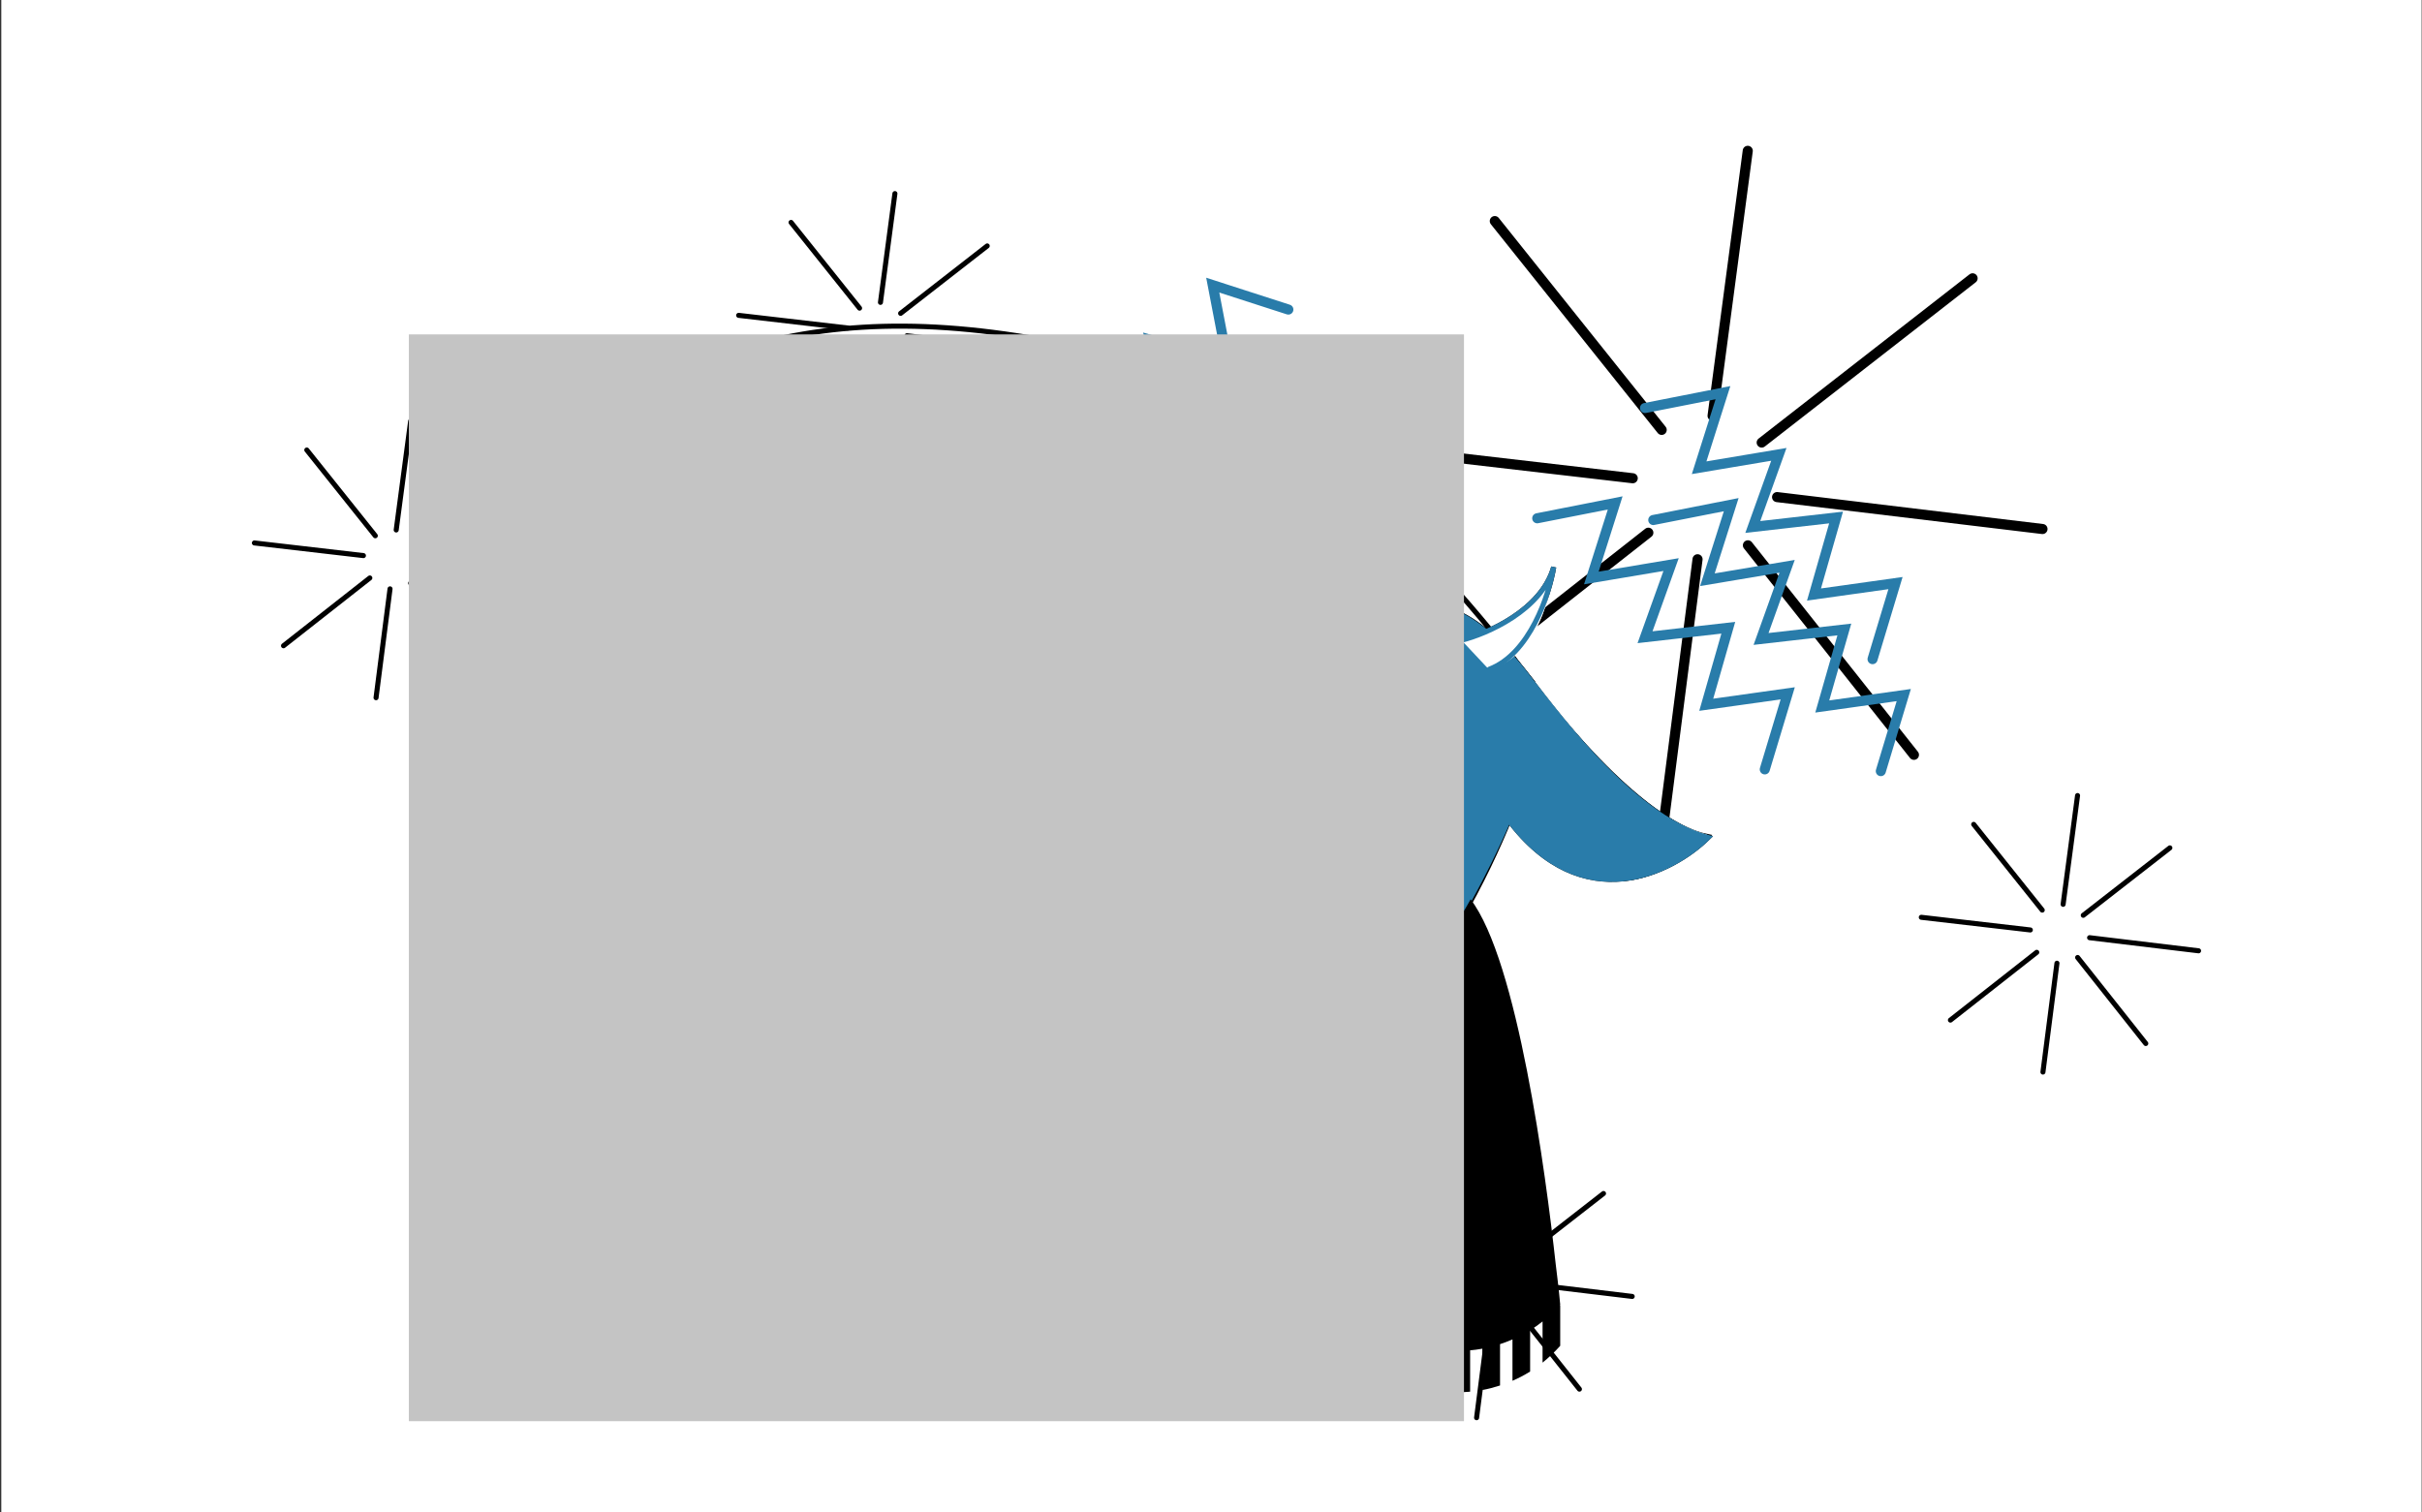 <svg width="1441" height="900" viewBox="0 0 1441 900" fill="none" xmlns="http://www.w3.org/2000/svg">
<rect x="0" y="0" width="1441" height="900" fill="#333333" stroke="none"/>
<g id="Preloader-done">
<rect width="1440" height="900" transform="translate(0.774)" fill="white"/>
<g id="snowflakes">
<g id="snowflake-1complete">
<path id="drawsvg-snowflake" d="M247.071 322.189C374.256 220.019 463.206 174.222 619.151 202.115C775.096 230.007 862.577 344.113 912.023 406.238" stroke="black" stroke-width="3" stroke-linecap="round"/>
<path id="extra-line" d="M299.371 281.948L247.591 321.739" stroke="black" stroke-width="3" stroke-linecap="round"/>
<g id="snowflake1">
<path id="Vector 8" d="M235.725 315.373L244.318 250.637" stroke="black" stroke-width="3" stroke-linecap="round"/>
<path id="Vector 9" d="M247.72 321.906L299.242 281.781" stroke="black" stroke-width="3" stroke-linecap="round"/>
<path id="Vector 10" d="M251.476 335.23L316.312 343.029" stroke="black" stroke-width="3" stroke-linecap="round"/>
<path id="Vector 11" d="M244.355 347.013L284.909 398.198" stroke="black" stroke-width="3" stroke-linecap="round"/>
<path id="Vector 12" d="M232.056 350.417L223.731 415.188" stroke="black" stroke-width="3" stroke-linecap="round"/>
<path id="Vector 13" d="M220.034 343.933L168.679 384.272" stroke="black" stroke-width="3" stroke-linecap="round"/>
<path id="Vector 14" d="M216.223 330.626L151.355 323.096" stroke="black" stroke-width="3" stroke-linecap="round"/>
<path id="Vector 15" d="M223.295 318.813L182.529 267.796" stroke="black" stroke-width="3" stroke-linecap="round"/>
</g>
</g>
<g id="snowflake2">
<path id="Vector 8_2" d="M523.844 179.935L532.437 115.199" stroke="black" stroke-width="3" stroke-linecap="round"/>
<path id="Vector 9_2" d="M535.839 186.469L587.361 146.343" stroke="black" stroke-width="3" stroke-linecap="round"/>
<path id="Vector 10_2" d="M539.595 199.792L604.431 207.591" stroke="black" stroke-width="3" stroke-linecap="round"/>
<path id="Vector 11_2" d="M532.474 211.576L573.028 262.76" stroke="black" stroke-width="3" stroke-linecap="round"/>
<path id="Vector 12_2" d="M520.175 214.98L511.85 279.75" stroke="black" stroke-width="3" stroke-linecap="round"/>
<path id="Vector 13_2" d="M508.153 208.496L456.798 248.834" stroke="black" stroke-width="3" stroke-linecap="round"/>
<path id="Vector 14_2" d="M504.342 195.189L439.474 187.658" stroke="black" stroke-width="3" stroke-linecap="round"/>
<path id="Vector 15_2" d="M511.414 183.375L470.648 132.359" stroke="black" stroke-width="3" stroke-linecap="round"/>
</g>
<g id="snowflake3">
<path id="Vector 8_3" d="M1018.92 247.44L1039.85 89.757" stroke="black" stroke-width="6" stroke-linecap="round"/>
<path id="Vector 9_3" d="M1048.14 263.354L1173.63 165.618" stroke="black" stroke-width="6" stroke-linecap="round"/>
<path id="Vector 10_3" d="M1057.29 295.808L1215.21 314.804" stroke="black" stroke-width="6" stroke-linecap="round"/>
<path id="Vector 11_3" d="M1039.94 324.509L1138.72 449.185" stroke="black" stroke-width="6" stroke-linecap="round"/>
<path id="Vector 12_3" d="M1009.98 332.801L989.705 490.569" stroke="black" stroke-width="6" stroke-linecap="round"/>
<path id="Vector 13_3" d="M980.701 317.008L855.61 415.264" stroke="black" stroke-width="6" stroke-linecap="round"/>
<path id="Vector 14_3" d="M971.417 284.594L813.412 266.252" stroke="black" stroke-width="6" stroke-linecap="round"/>
<path id="Vector 15_3" d="M988.644 255.819L889.346 131.554" stroke="black" stroke-width="6" stroke-linecap="round"/>
</g>
<g id="snowflake4">
<path id="Vector 8_4" d="M1227.48 538.145L1236.07 473.409" stroke="black" stroke-width="3" stroke-linecap="round"/>
<path id="Vector 9_4" d="M1239.47 544.678L1290.99 504.553" stroke="black" stroke-width="3" stroke-linecap="round"/>
<path id="Vector 10_4" d="M1243.23 558.002L1308.06 565.801" stroke="black" stroke-width="3" stroke-linecap="round"/>
<path id="Vector 11_4" d="M1236.11 569.785L1276.66 620.97" stroke="black" stroke-width="3" stroke-linecap="round"/>
<path id="Vector 12_4" d="M1223.81 573.189L1215.48 637.96" stroke="black" stroke-width="3" stroke-linecap="round"/>
<path id="Vector 13_4" d="M1211.79 566.705L1160.43 607.044" stroke="black" stroke-width="3" stroke-linecap="round"/>
<path id="Vector 14_4" d="M1207.97 553.398L1143.11 545.868" stroke="black" stroke-width="3" stroke-linecap="round"/>
<path id="Vector 15_4" d="M1215.05 541.585L1174.28 490.568" stroke="black" stroke-width="3" stroke-linecap="round"/>
</g>
<g id="snowflake5">
<path id="Vector 8_5" d="M890.511 743.822L899.104 679.086" stroke="black" stroke-width="3" stroke-linecap="round"/>
<path id="Vector 9_5" d="M902.506 750.355L954.028 710.23" stroke="black" stroke-width="3" stroke-linecap="round"/>
<path id="Vector 10_5" d="M906.262 763.679L971.099 771.478" stroke="black" stroke-width="3" stroke-linecap="round"/>
<path id="Vector 11_5" d="M899.141 775.462L939.695 826.647" stroke="black" stroke-width="3" stroke-linecap="round"/>
<path id="Vector 12_5" d="M886.842 778.866L878.517 843.637" stroke="black" stroke-width="3" stroke-linecap="round"/>
<path id="Vector 13_5" d="M874.82 772.383L823.465 812.721" stroke="black" stroke-width="3" stroke-linecap="round"/>
<path id="Vector 14_5" d="M871.009 759.075L806.141 751.545" stroke="black" stroke-width="3" stroke-linecap="round"/>
<path id="Vector 15_5" d="M878.081 747.262L837.315 696.246" stroke="black" stroke-width="3" stroke-linecap="round"/>
</g>
<g id="snowflake6">
<path id="Vector 8_6" d="M504.75 568.123L525.681 410.44" stroke="black" stroke-width="6" stroke-linecap="round"/>
<path id="Vector 9_6" d="M533.967 584.038L659.463 486.301" stroke="black" stroke-width="6" stroke-linecap="round"/>
<path id="Vector 10_6" d="M543.116 616.491L701.043 635.487" stroke="black" stroke-width="6" stroke-linecap="round"/>
<path id="Vector 11_6" d="M525.77 645.192L624.552 769.868" stroke="black" stroke-width="6" stroke-linecap="round"/>
<path id="Vector 12_6" d="M495.812 653.484L475.535 811.252" stroke="black" stroke-width="6" stroke-linecap="round"/>
<path id="Vector 13_6" d="M466.53 637.691L341.44 735.947" stroke="black" stroke-width="6" stroke-linecap="round"/>
<path id="Vector 14_6" d="M457.247 605.277L299.242 586.935" stroke="black" stroke-width="6" stroke-linecap="round"/>
<path id="Vector 15_6" d="M474.473 576.502L375.175 452.238" stroke="black" stroke-width="6" stroke-linecap="round"/>
</g>
</g>
<g id="cow-whole">
<g id="cow-body">
<g id="horn-back">
<path id="hornb-fill" d="M824.511 372.476C824.511 372.476 786.494 345.894 785.167 316.545C785.167 316.545 773.867 365.283 803.014 384.035L824.511 372.476Z" fill="white"/>
<path id="hornb-stroke" d="M824.113 372.864C810.792 364.367 784.484 340.707 785.823 314.04C783.165 330.482 782.839 367.457 802.793 383.814" stroke="black" stroke-width="3" stroke-linecap="round"/>
</g>
<g id="cow-shape">
<path id="cow mouth" d="M593.062 539.955C592.562 539.955 592.162 539.855 591.662 539.855C591.562 539.855 591.562 539.855 591.562 539.855C590.362 539.755 589.162 539.555 587.862 539.355C574.262 537.355 556.262 530.955 547.862 512.055C543.362 501.955 542.062 492.955 543.962 484.255C544.262 482.855 544.662 481.455 545.162 480.055" stroke="black" stroke-width="3" stroke-miterlimit="10"/>
<g id="tongue">
<path id="tongue_2" d="M557.163 486.604C557.163 486.604 479.863 482.404 456.263 494.504C456.263 494.504 427.563 507.604 442.863 518.604C458.163 529.604 479.263 524.204 495.263 518.604C511.263 513.004 577.063 501.904 584.063 500.404L557.163 486.604Z" fill="white" stroke="black" stroke-width="3" stroke-miterlimit="10" stroke-linecap="round" stroke-linejoin="round"/>
<path id="Vector 6" d="M548.049 490.726C530.727 492.903 493.356 498.166 482.452 501.801" stroke="black" stroke-width="3" stroke-linecap="round" stroke-linejoin="round"/>
</g>
<path id="cow fill" d="M1015.63 496.669C1015.63 496.669 953.326 559.069 897.026 486.469C897.026 486.469 887.826 509.269 873.526 534.569C866.326 547.469 857.726 560.969 848.426 572.569C839.826 583.269 830.526 592.369 821.026 597.569C818.426 598.969 815.826 600.069 813.226 600.969C786.826 609.169 714.726 593.769 660.026 574.869C630.026 564.469 605.326 552.969 596.326 543.669C595.726 543.069 595.226 542.469 594.826 541.869C594.726 541.669 594.526 541.569 594.426 541.369C594.326 541.169 594.226 541.069 594.026 540.869C593.926 540.769 593.926 540.669 593.826 540.569C593.726 540.469 593.726 540.369 593.626 540.269C593.526 540.069 593.426 539.969 593.426 539.769C584.926 522.169 577.926 505.769 565.426 494.369C560.626 490.069 555.126 486.469 548.426 483.769C547.126 483.269 545.826 482.769 544.426 482.369C544.426 482.369 553.626 414.169 572.026 413.169C577.426 412.869 584.126 413.369 593.026 413.869C614.526 415.069 649.026 415.969 709.626 405.069C709.726 405.069 709.826 405.069 710.026 404.969C777.326 392.569 822.726 353.269 859.326 361.769C908.526 373.269 943.126 475.269 1015.63 496.669Z" fill="white"/>
<path id="cow-outline" d="M1016.26 498.407C969.499 486.233 921.285 418.128 905.945 398.718C841.587 319.736 817.002 384.607 712.778 405.35C608.554 426.094 582.245 406.362 566.561 416.481C554.014 424.576 546.155 464.714 543.793 483.771C575.668 492.878 586.798 530.318 595.905 544.484C605.012 558.651 673.821 584.96 722.897 595.078C771.973 605.197 802.836 612.28 832.18 592.043C855.656 575.853 885.549 515.864 897.562 487.893C941.609 546.549 995.046 519.342 1016.26 498.407Z" stroke="black" stroke-width="3" stroke-linecap="round"/>
<path id="cowDrawSVG" d="M898 388.11C920.902 421.436 976.523 490.031 1015.79 497.803C1006.67 507.518 981.585 526.078 954.18 522.601C926.775 519.124 905.308 497.803 898 487.577C885.702 518.187 854.398 582.563 827.569 595.189C794.034 610.97 765.43 603.079 734.196 597.161C702.962 591.243 602.356 562.639 592.492 538.639C582.629 514.638 563.56 487.349 542.847 483.732C544.407 462.482 552.024 418.973 570.01 414.941C592.492 409.901 630.489 422.501 691.977 409.397C753.465 396.293 771.105 388.229 808.4 371.093C845.696 353.957 865.736 356.125 896.147 386.536" stroke="black" stroke-width="3" stroke-linecap="round"/>
</g>
<path id="cow spot" d="M1016.26 497.669C1016.26 497.669 953.958 560.069 897.658 487.469C897.658 487.469 888.458 510.269 874.158 535.569C866.958 548.469 858.358 562.069 849.058 573.569C848.058 573.369 846.958 573.169 845.958 572.869C845.158 572.669 844.458 572.569 843.758 572.369C843.358 572.269 843.058 572.169 842.658 572.169C841.858 571.969 841.158 571.769 840.358 571.569C840.058 571.469 839.658 571.369 839.358 571.269C838.658 571.069 838.058 570.969 837.358 570.769C836.758 570.669 836.258 570.469 835.658 570.269C835.158 570.169 834.658 569.969 834.158 569.869C833.058 569.569 832.058 569.269 830.958 568.869C829.858 568.569 828.858 568.169 827.758 567.869C826.758 567.569 825.758 567.169 824.858 566.869C823.858 566.569 822.958 566.169 821.958 565.769C821.758 565.669 821.458 565.569 821.158 565.469C820.558 565.269 819.858 564.969 819.258 564.669C818.658 564.469 818.058 564.169 817.458 563.969C816.458 563.569 815.458 563.169 814.558 562.769C813.858 562.469 813.158 562.169 812.458 561.869C811.958 561.669 811.458 561.469 810.958 561.169C810.358 560.869 809.658 560.569 809.058 560.269C808.658 560.069 808.258 559.869 807.858 559.769C807.258 559.469 806.558 559.169 805.958 558.869C805.458 558.669 804.858 558.369 804.358 558.069C803.858 557.769 803.258 557.569 802.758 557.269C802.258 556.969 801.758 556.769 801.258 556.469C800.758 556.269 800.258 555.969 799.758 555.669C799.058 555.369 798.458 554.969 797.858 554.569C797.558 554.369 797.158 554.169 796.858 554.069C796.058 553.569 795.258 553.169 794.458 552.669C794.258 552.569 793.958 552.369 793.758 552.269C793.158 551.869 792.558 551.569 791.958 551.169C791.358 550.869 790.758 550.469 790.258 550.069C789.858 549.869 789.558 549.669 789.258 549.369C788.658 548.969 788.058 548.569 787.558 548.269C786.858 547.869 786.258 547.369 785.658 546.969C785.358 546.769 785.158 546.669 784.858 546.469C784.258 546.069 783.658 545.569 783.058 545.169C782.558 544.869 782.058 544.469 781.658 544.169C781.358 543.969 781.158 543.769 780.858 543.569C780.058 542.969 779.358 542.469 778.558 541.869C777.658 541.169 776.658 540.469 775.758 539.669C775.158 539.169 774.558 538.669 773.958 538.169C773.358 537.669 772.758 537.169 772.158 536.669C770.958 535.669 769.758 534.669 768.558 533.569C768.058 533.069 767.558 532.669 767.058 532.169C766.858 532.069 766.758 531.869 766.558 531.669C766.058 531.269 765.658 530.769 765.158 530.369C764.258 529.469 763.358 528.669 762.358 527.769C761.658 527.069 760.958 526.369 760.258 525.669L760.058 525.469C759.258 524.669 758.558 523.869 757.758 523.169C756.958 522.269 756.158 521.369 755.258 520.469C754.358 519.469 753.458 518.469 752.558 517.469C751.958 516.769 751.358 516.169 750.858 515.469C750.358 514.869 749.858 514.269 749.358 513.669C748.958 513.169 748.558 512.769 748.258 512.269C747.458 511.269 746.758 510.369 745.958 509.369C745.558 508.769 745.058 508.169 744.658 507.669C743.658 506.369 742.758 505.169 741.858 503.869C741.558 503.469 741.258 503.069 741.058 502.669C740.958 502.469 740.858 502.369 740.758 502.169C740.458 501.669 740.058 501.169 739.758 500.669C739.158 499.769 738.558 498.869 737.958 497.969C737.658 497.569 737.458 497.169 737.158 496.769C737.058 496.569 736.858 496.369 736.758 496.069C736.558 495.769 736.358 495.369 736.058 494.969C735.258 493.569 734.358 492.269 733.558 490.869C733.158 490.069 732.658 489.369 732.258 488.569C732.058 488.269 731.958 487.969 731.758 487.669C731.358 486.969 731.058 486.369 730.658 485.669C730.458 485.369 730.358 485.069 730.158 484.669C729.658 483.669 729.158 482.669 728.658 481.669C728.358 481.169 728.158 480.569 727.858 480.069C727.658 479.569 727.358 479.069 727.158 478.569C725.258 474.669 723.558 470.669 722.058 466.669C721.858 466.069 721.658 465.569 721.358 464.969C721.158 464.369 720.858 463.769 720.658 463.169C720.258 462.069 719.858 460.969 719.458 459.769C718.258 456.269 717.158 452.669 716.258 449.069C715.758 447.369 715.358 445.569 714.958 443.869C714.958 443.769 714.958 443.669 714.858 443.569C714.758 442.969 714.558 442.369 714.458 441.869C714.358 441.269 714.158 440.669 714.058 440.069C713.758 438.869 713.558 437.569 713.358 436.369C713.258 435.769 713.158 435.169 713.058 434.569C712.558 432.069 712.258 429.469 711.858 426.869C711.758 426.369 711.758 425.769 711.658 425.269C711.658 425.169 711.658 425.069 711.658 424.869C711.558 423.869 711.458 422.869 711.358 421.769C711.358 421.469 711.258 421.269 711.258 420.969C711.158 420.169 711.058 419.269 711.058 418.469C711.058 417.969 710.958 417.569 710.958 417.069C710.858 415.869 710.758 414.769 710.758 413.569C710.658 412.169 710.658 410.769 710.558 409.269C710.558 408.769 710.558 408.269 710.558 407.869C710.558 407.169 710.558 406.469 710.558 405.869C710.658 405.869 710.758 405.869 710.958 405.769C777.958 393.569 823.358 354.269 859.958 362.769C909.158 374.269 943.758 476.269 1016.26 497.669Z" fill="black"/>
<path id="nose" d="M629.493 466.925C623.193 483.825 604.793 465.425 594.593 459.925C584.393 454.425 580.893 462.725 581.093 469.025C581.393 475.325 592.093 472.325 592.093 479.225C592.093 483.925 575.293 490.725 564.793 494.525L543.793 482.525C543.793 482.525 552.993 414.325 571.393 413.225C576.793 412.925 583.493 413.425 592.393 413.925C593.193 420.025 594.593 426.925 597.093 432.025C602.593 443.525 635.793 450.125 629.493 466.925Z" fill="black"/>
<g id="horn-front">
<path id="hornf-fill" d="M869.12 380.558C869.12 380.558 913.62 367.458 924.22 340.058C924.22 340.058 919.42 389.858 885.82 398.358L869.12 380.558Z" fill="white"/>
<path id="hornf-stroke" d="M869.374 381.052C884.706 377.237 917.177 363.181 924.396 337.475C921.681 353.908 910.222 389.063 886.1 398.219" stroke="black" stroke-width="3" stroke-linecap="round"/>
</g>
</g>
<g id="cow-body-cold">
<g id="horn-back_2">
<path id="hornb-fill_2" d="M824.511 372.476C824.511 372.476 786.494 345.894 785.167 316.545C785.167 316.545 773.867 365.283 803.014 384.035L824.511 372.476Z" fill="white"/>
<path id="hornb-stroke_2" d="M824.113 372.864C810.792 364.367 784.484 340.707 785.823 314.04C783.165 330.482 782.839 367.457 802.793 383.814" stroke="#297CAA" stroke-width="3" stroke-linecap="round"/>
</g>
<g id="cow-shape_2">
<path id="cow fill_2" d="M1015.63 496.669C1015.63 496.669 953.326 559.069 897.026 486.469C897.026 486.469 887.826 509.269 873.526 534.569C866.326 547.469 857.726 560.969 848.426 572.569C839.826 583.269 830.526 592.369 821.026 597.569C818.426 598.969 815.826 600.069 813.226 600.969C786.826 609.169 714.726 593.769 660.026 574.869C630.026 564.469 605.326 552.969 596.326 543.669C595.726 543.069 595.226 542.469 594.826 541.869C594.726 541.669 594.526 541.569 594.426 541.369C594.326 541.169 594.226 541.069 594.026 540.869C593.926 540.769 593.926 540.669 593.826 540.569C593.726 540.469 593.726 540.369 593.626 540.269C593.526 540.069 593.426 539.969 593.426 539.769C584.926 522.169 577.926 505.769 565.426 494.369C560.626 490.069 555.126 486.469 548.426 483.769C547.126 483.269 545.826 482.769 544.426 482.369C544.426 482.369 553.626 414.169 572.026 413.169C577.426 412.869 584.126 413.369 593.026 413.869C614.526 415.069 649.026 415.969 709.626 405.069C709.726 405.069 709.826 405.069 710.026 404.969C777.326 392.569 822.726 353.269 859.326 361.769C908.526 373.269 943.126 475.269 1015.63 496.669Z" fill="white"/>
<path id="cow-outline_2" d="M1016.26 498.407C969.499 486.233 921.285 418.128 905.945 398.718C841.587 319.736 817.002 384.607 712.778 405.35C608.554 426.094 582.245 406.362 566.561 416.481C554.014 424.576 546.155 464.714 543.793 483.771C575.668 492.878 586.798 530.318 595.905 544.484C605.012 558.651 673.821 584.96 722.897 595.078C771.973 605.197 802.836 612.28 832.18 592.043C855.656 575.853 885.549 515.864 897.562 487.893C941.609 546.549 995.046 519.342 1016.26 498.407Z" stroke="#297CAA" stroke-width="3" stroke-linecap="round"/>
<path id="cow mouth_2" d="M593.062 539.955C592.562 539.955 592.162 539.855 591.662 539.855C591.562 539.855 591.562 539.855 591.562 539.855C590.362 539.755 589.162 539.555 587.862 539.355C574.262 537.355 556.262 530.955 547.862 512.055C543.362 501.955 542.062 492.955 543.962 484.255C544.262 482.855 544.662 481.455 545.162 480.055" stroke="#297CAA" stroke-width="3" stroke-miterlimit="10"/>
</g>
<path id="cow spot_2" d="M1016.26 497.669C1016.26 497.669 953.958 560.069 897.658 487.469C897.658 487.469 888.458 510.269 874.158 535.569C866.958 548.469 858.358 562.069 849.058 573.569C848.058 573.369 846.958 573.169 845.958 572.869C845.158 572.669 844.458 572.569 843.758 572.369C843.358 572.269 843.058 572.169 842.658 572.169C841.858 571.969 841.158 571.769 840.358 571.569C840.058 571.469 839.658 571.369 839.358 571.269C838.658 571.069 838.058 570.969 837.358 570.769C836.758 570.669 836.258 570.469 835.658 570.269C835.158 570.169 834.658 569.969 834.158 569.869C833.058 569.569 832.058 569.269 830.958 568.869C829.858 568.569 828.858 568.169 827.758 567.869C826.758 567.569 825.758 567.169 824.858 566.869C823.858 566.569 822.958 566.169 821.958 565.769C821.758 565.669 821.458 565.569 821.158 565.469C820.558 565.269 819.858 564.969 819.258 564.669C818.658 564.469 818.058 564.169 817.458 563.969C816.458 563.569 815.458 563.169 814.558 562.769C813.858 562.469 813.158 562.169 812.458 561.869C811.958 561.669 811.458 561.469 810.958 561.169C810.358 560.869 809.658 560.569 809.058 560.269C808.658 560.069 808.258 559.869 807.858 559.769C807.258 559.469 806.558 559.169 805.958 558.869C805.458 558.669 804.858 558.369 804.358 558.069C803.858 557.769 803.258 557.569 802.758 557.269C802.258 556.969 801.758 556.769 801.258 556.469C800.758 556.269 800.258 555.969 799.758 555.669C799.058 555.369 798.458 554.969 797.858 554.569C797.558 554.369 797.158 554.169 796.858 554.069C796.058 553.569 795.258 553.169 794.458 552.669C794.258 552.569 793.958 552.369 793.758 552.269C793.158 551.869 792.558 551.569 791.958 551.169C791.358 550.869 790.758 550.469 790.258 550.069C789.858 549.869 789.558 549.669 789.258 549.369C788.658 548.969 788.058 548.569 787.558 548.269C786.858 547.869 786.258 547.369 785.658 546.969C785.358 546.769 785.158 546.669 784.858 546.469C784.258 546.069 783.658 545.569 783.058 545.169C782.558 544.869 782.058 544.469 781.658 544.169C781.358 543.969 781.158 543.769 780.858 543.569C780.058 542.969 779.358 542.469 778.558 541.869C777.658 541.169 776.658 540.469 775.758 539.669C775.158 539.169 774.558 538.669 773.958 538.169C773.358 537.669 772.758 537.169 772.158 536.669C770.958 535.669 769.758 534.669 768.558 533.569C768.058 533.069 767.558 532.669 767.058 532.169C766.858 532.069 766.758 531.869 766.558 531.669C766.058 531.269 765.658 530.769 765.158 530.369C764.258 529.469 763.358 528.669 762.358 527.769C761.658 527.069 760.958 526.369 760.258 525.669L760.058 525.469C759.258 524.669 758.558 523.869 757.758 523.169C756.958 522.269 756.158 521.369 755.258 520.469C754.358 519.469 753.458 518.469 752.558 517.469C751.958 516.769 751.358 516.169 750.858 515.469C750.358 514.869 749.858 514.269 749.358 513.669C748.958 513.169 748.558 512.769 748.258 512.269C747.458 511.269 746.758 510.369 745.958 509.369C745.558 508.769 745.058 508.169 744.658 507.669C743.658 506.369 742.758 505.169 741.858 503.869C741.558 503.469 741.258 503.069 741.058 502.669C740.958 502.469 740.858 502.369 740.758 502.169C740.458 501.669 740.058 501.169 739.758 500.669C739.158 499.769 738.558 498.869 737.958 497.969C737.658 497.569 737.458 497.169 737.158 496.769C737.058 496.569 736.858 496.369 736.758 496.069C736.558 495.769 736.358 495.369 736.058 494.969C735.258 493.569 734.358 492.269 733.558 490.869C733.158 490.069 732.658 489.369 732.258 488.569C732.058 488.269 731.958 487.969 731.758 487.669C731.358 486.969 731.058 486.369 730.658 485.669C730.458 485.369 730.358 485.069 730.158 484.669C729.658 483.669 729.158 482.669 728.658 481.669C728.358 481.169 728.158 480.569 727.858 480.069C727.658 479.569 727.358 479.069 727.158 478.569C725.258 474.669 723.558 470.669 722.058 466.669C721.858 466.069 721.658 465.569 721.358 464.969C721.158 464.369 720.858 463.769 720.658 463.169C720.258 462.069 719.858 460.969 719.458 459.769C718.258 456.269 717.158 452.669 716.258 449.069C715.758 447.369 715.358 445.569 714.958 443.869C714.958 443.769 714.958 443.669 714.858 443.569C714.758 442.969 714.558 442.369 714.458 441.869C714.358 441.269 714.158 440.669 714.058 440.069C713.758 438.869 713.558 437.569 713.358 436.369C713.258 435.769 713.158 435.169 713.058 434.569C712.558 432.069 712.258 429.469 711.858 426.869C711.758 426.369 711.758 425.769 711.658 425.269C711.658 425.169 711.658 425.069 711.658 424.869C711.558 423.869 711.458 422.869 711.358 421.769C711.358 421.469 711.258 421.269 711.258 420.969C711.158 420.169 711.058 419.269 711.058 418.469C711.058 417.969 710.958 417.569 710.958 417.069C710.858 415.869 710.758 414.769 710.758 413.569C710.658 412.169 710.658 410.769 710.558 409.269C710.558 408.769 710.558 408.269 710.558 407.869C710.558 407.169 710.558 406.469 710.558 405.869C710.658 405.869 710.758 405.869 710.958 405.769C777.958 393.569 823.358 354.269 859.958 362.769C909.158 374.269 943.758 476.269 1016.26 497.669Z" fill="#297CAA"/>
<path id="nose_2" d="M629.493 466.925C623.193 483.825 604.793 465.425 594.593 459.925C584.393 454.425 580.893 462.725 581.093 469.025C581.393 475.325 592.093 472.325 592.093 479.225C592.093 483.925 575.293 490.725 564.793 494.525L543.793 482.525C543.793 482.525 552.993 414.325 571.393 413.225C576.793 412.925 583.493 413.425 592.393 413.925C593.193 420.025 594.593 426.925 597.093 432.025C602.593 443.525 635.793 450.125 629.493 466.925Z" fill="#297CAA"/>
<g id="horn-front_2">
<path id="hornf-fill_2" d="M869.12 380.558C869.12 380.558 913.62 367.458 924.22 340.058C924.22 340.058 919.42 389.858 885.82 398.358L869.12 380.558Z" fill="white"/>
<path id="hornf-stroke_2" d="M869.374 381.052C884.706 377.237 917.177 363.181 924.396 337.475C921.681 353.908 910.222 389.063 886.1 398.219" stroke="#297CAA" stroke-width="3" stroke-linecap="round"/>
</g>
</g>
<g id="eyes">
<path id="shiveringeye" d="M850.382 411.616L797.635 422.815L844.625 450.954" stroke="#FAFAFA" stroke-width="7" stroke-linecap="round"/>
<path id="closedeye" d="M785.144 434.31C794.72 416.632 826.638 397.481 855.61 422.279" stroke="white" stroke-width="7" stroke-linecap="round"/>
<g id="openeye">
<path id="Vector" d="M786.847 422.93C788.547 414.53 793.447 406.83 800.547 401.73C807.547 396.53 816.747 394.13 825.847 395.43C830.347 396.03 834.747 397.63 838.747 400.03C842.747 402.43 846.247 405.63 849.047 409.53C851.847 413.33 853.747 417.83 854.847 422.53C855.847 427.23 855.847 432.13 854.947 436.83C853.947 441.53 852.047 446.03 849.347 449.93C846.647 453.83 843.047 457.23 839.047 459.63C835.047 462.13 830.447 463.63 825.847 464.33C821.247 465.03 816.547 464.63 812.147 463.53C803.347 461.23 795.747 455.33 791.347 447.93C786.647 440.33 785.047 431.33 786.847 422.93ZM786.847 422.93C786.047 427.13 786.047 431.53 786.947 435.63C787.847 439.83 789.647 443.73 792.147 447.13C794.647 450.53 797.847 453.33 801.347 455.53C804.947 457.63 808.847 458.93 812.847 459.53C820.847 460.63 828.947 458.43 835.147 453.83C841.347 449.33 845.647 442.53 847.147 435.13C848.647 427.73 847.347 419.83 843.347 413.23C839.447 406.63 832.847 401.43 825.047 399.33C821.147 398.33 817.047 397.93 812.947 398.53C808.847 399.13 804.847 400.43 801.247 402.63C797.647 404.83 794.447 407.73 792.047 411.23C789.347 414.73 787.647 418.73 786.847 422.93Z" fill="white"/>
<ellipse id="Ellipse 3" cx="806.643" cy="418.552" rx="4.873" ry="8.883" transform="rotate(18.582 806.643 418.552)" fill="white"/>
</g>
</g>
<g id="snowflake-final">
<path id="Vector 8_7" d="M474.497 416.152L478.924 382.803" stroke="black" stroke-width="3" stroke-linecap="round"/>
<path id="Vector 9_7" d="M480.676 419.518L507.218 398.847" stroke="black" stroke-width="3" stroke-linecap="round"/>
<path id="Vector 10_7" d="M482.612 426.381L516.012 430.399" stroke="black" stroke-width="3" stroke-linecap="round"/>
<path id="Vector 11_7" d="M478.943 432.451L499.835 458.82" stroke="black" stroke-width="3" stroke-linecap="round"/>
<path id="Vector 12_7" d="M472.607 434.205L468.318 467.572" stroke="black" stroke-width="3" stroke-linecap="round"/>
<path id="Vector 13_7" d="M466.414 430.865L439.958 451.646" stroke="black" stroke-width="3" stroke-linecap="round"/>
<path id="Vector 14_7" d="M464.451 424.01L431.033 420.13" stroke="black" stroke-width="3" stroke-linecap="round"/>
<path id="Vector 15_7" d="M468.094 417.924L447.093 391.643" stroke="black" stroke-width="3" stroke-linecap="round"/>
</g>
</g>
<g id="scarf">
<path id="neck" d="M849.467 688.769C759.467 751.469 672.467 692.069 662.367 664.569C654.167 642.069 659.367 592.669 661.567 575.369C716.267 594.369 788.367 609.669 814.767 601.469C816.067 601.069 817.267 600.669 818.567 600.069V600.169C827.567 617.769 840.167 647.069 849.067 686.769C849.267 687.469 849.367 688.069 849.467 688.769Z" fill="black"/>
<path id="tassels" d="M927.997 776.669C928.087 776.57 928.177 776.47 928.267 776.369C928.267 776.369 927.467 767.069 925.567 752.069C919.667 698.469 902.867 571.669 874.967 535.169C867.767 548.069 859.167 561.569 849.867 573.169C841.267 583.869 831.967 592.869 822.467 598.069C831.867 616.269 844.467 645.869 853.367 685.769C858.967 710.469 863.067 739.069 864.067 771.469C864.117 773.192 864.158 774.925 864.191 776.669H864.167V799.535C864.139 800.942 864.105 802.353 864.067 803.769C864.067 803.769 864.101 803.773 864.167 803.778V828.369C864.167 828.369 868.267 828.769 874.667 828.169V803.56C876.843 803.36 879.308 803.062 881.967 802.569V827.169C885.267 826.569 888.767 825.669 892.467 824.469V799.869C894.867 799.069 897.367 798.169 899.867 797.069L899.867 821.669C903.367 820.169 906.867 818.369 910.367 816.169V791.569C912.867 790.069 915.267 788.369 917.767 786.37V810.869C921.367 807.969 924.867 804.669 928.267 800.869V776.669H927.997Z" fill="black"/>
</g>
<g id="shiver-right">
<path id="shiver3r" d="M914.603 308.409L960.977 299.278L946.798 343.946L994.228 335.979L978.729 379.19L1028.27 373.554L1015.15 419.387L1063.63 412.585L1049.98 457.836" stroke="#297CAA" stroke-width="6" stroke-linecap="round"/>
<path id="shiver2r" d="M983.639 309.446L1030.01 300.314L1015.83 344.982L1063.26 337.015L1047.76 380.226L1097.31 374.59L1084.18 420.423L1132.67 413.621L1119.02 458.872" stroke="#297CAA" stroke-width="6" stroke-linecap="round"/>
<path id="shiver1r" d="M978.72 242.807L1025.09 233.675L1010.92 278.343L1058.35 270.376L1042.85 313.588L1092.39 307.951L1079.26 353.784L1127.75 346.983L1114.1 392.233" stroke="#297CAA" stroke-width="6" stroke-linecap="round"/>
</g>
<g id="shiver-left">
<path id="shiver3l" d="M822.467 256.9L777.49 242.372L786.312 288.399L740.15 274.904L750.454 319.639L701.921 308.21L709.558 355.269L662.211 342.807L670.44 389.35" stroke="#297CAA" stroke-width="6" stroke-linecap="round"/>
<path id="shiver2l" d="M753.789 249.802L708.812 235.274L717.635 281.301L671.472 267.806L681.777 312.542L633.244 301.112L640.881 348.172L593.533 335.709L601.763 382.252" stroke="#297CAA" stroke-width="6" stroke-linecap="round"/>
<path id="shiver1l" d="M766.518 184.205L721.541 169.678L730.364 215.704L684.202 202.209L694.506 246.945L645.973 235.516L653.61 282.575L606.262 270.113L614.492 316.656" stroke="#297CAA" stroke-width="6" stroke-linecap="round"/>
</g>
<g id="name">
<g id="arctic foods">
<path id="a" d="M362.483 560.688C366.078 555.725 372.549 551.472 382.975 551.472C394.48 551.472 403.827 556.434 403.827 569.55V589.755C403.827 595.426 404.187 598.971 404.546 601.807H396.637C395.918 598.616 395.918 595.426 395.918 592.59H395.558C393.042 596.844 386.211 603.224 376.504 603.224C369.313 603.224 360.685 599.68 360.685 589.755C360.685 572.031 384.773 571.322 395.558 571.322V569.904C395.558 562.106 390.885 558.561 382.616 558.561C375.785 558.561 372.19 561.042 367.875 565.651L362.483 560.688ZM395.558 576.639C383.335 576.994 369.673 579.12 369.673 588.691C369.673 592.945 372.549 595.781 377.942 595.781C385.132 595.781 395.558 591.172 395.558 576.639Z" fill="black"/>
<path id="r" d="M415.689 592.945V561.397V552.89H423.958V569.55H424.318C428.632 556.789 436.182 551.826 443.372 551.826C444.091 551.826 444.81 551.826 445.529 552.181V559.979C444.81 559.979 444.091 559.979 443.372 559.979C432.946 559.979 425.396 574.158 424.318 582.665V593.299V601.806H415.689V592.945Z" fill="black"/>
<path id="c" d="M491.912 589.754C490.833 592.236 484.362 602.515 470.7 602.515C458.476 602.515 446.612 594.363 446.612 577.348C446.612 562.46 455.96 551.117 470.7 551.117C485.8 551.117 490.474 562.46 491.193 563.524L483.643 567.068C482.205 563.878 477.891 558.207 470.341 558.207C462.072 558.207 455.241 564.942 455.241 576.639C455.241 588.337 461.712 595.426 470.341 595.426C478.61 595.426 483.283 589.045 484.721 586.564L491.912 589.754Z" fill="black"/>
<path id="t" d="M525.346 559.27H511.684V589.4C511.684 593.654 512.763 595.781 517.437 595.781C520.672 595.781 523.908 594.717 525.706 594.008V601.098C523.548 601.807 520.672 602.87 515.998 602.87C508.808 602.87 503.056 600.743 503.056 590.109V559.27H493.708V552.535H503.056L504.134 538.711H511.325V552.535H524.986V559.27H525.346Z" fill="black"/>
<path id="i" d="M533.974 601.098V592.59V561.043V552.535H542.603V561.043V592.59V601.098H533.974ZM533.974 542.256V531.267H542.603V542.256H533.974Z" fill="black"/>
<path id="c_2" d="M597.245 589.754C596.167 592.236 589.695 602.515 576.033 602.515C563.81 602.515 551.946 594.363 551.946 577.348C551.946 562.46 561.293 551.117 576.033 551.117C591.133 551.117 595.807 562.46 596.526 563.524L588.976 567.068C587.538 563.878 583.224 558.207 575.674 558.207C567.405 558.207 560.574 564.942 560.574 576.639C560.574 588.337 567.045 595.426 575.674 595.426C583.943 595.426 588.617 589.045 590.055 586.564L597.245 589.754Z" fill="black"/>
<path id="f" d="M617.384 552.535H627.091V546.155C627.091 533.394 633.922 530.558 641.832 530.558C644.708 530.558 646.505 530.913 647.584 531.267V538.357C646.146 538.002 644.348 537.648 642.191 537.648C636.798 537.648 635.36 540.129 635.36 545.8V552.181H647.584V558.916H635.36V592.236V600.743H626.732V592.236V558.916H617.025V552.535H617.384Z" fill="black"/>
<path id="o" d="M649.734 576.994C649.734 563.524 659.441 551.117 674.901 551.117C690.36 551.117 700.067 563.169 700.067 576.994C700.067 590.463 690.36 602.515 674.901 602.515C659.441 602.515 649.734 590.463 649.734 576.994ZM691.079 576.994C691.079 565.296 683.529 558.207 674.901 558.207C665.913 558.207 658.722 565.296 658.722 576.994C658.722 588.691 665.913 595.78 674.901 595.78C683.529 595.78 691.079 588.691 691.079 576.994Z" fill="black"/>
<path id="o2" d="M705.829 576.994C705.829 563.524 715.536 551.117 730.995 551.117C746.454 551.117 756.162 563.169 756.162 576.994C756.162 590.463 746.454 602.515 730.995 602.515C715.536 602.515 705.829 590.463 705.829 576.994ZM747.174 576.994C747.174 565.296 739.624 558.207 730.995 558.207C722.007 558.207 714.817 565.296 714.817 576.994C714.817 588.691 722.007 595.78 730.995 595.78C739.983 595.78 747.174 588.691 747.174 576.994Z" fill="black"/>
<path id="d" d="M762.266 576.994C762.266 561.397 771.973 551.472 784.915 551.472C794.263 551.472 798.577 556.789 801.094 561.397H801.453V540.483V531.976H810.082V540.483V593.299V601.807H801.813V592.59H801.453C798.577 597.908 793.903 602.87 784.915 602.87C771.973 602.516 762.266 592.591 762.266 576.994ZM771.254 576.639C771.254 587.628 776.287 595.426 785.994 595.426C794.263 595.426 801.813 589.755 801.813 576.994V576.639C801.813 564.587 794.982 558.207 785.994 558.207C776.646 558.207 771.254 565.296 771.254 576.639Z" fill="black"/>
<path id="s" d="M823.031 588.336C826.266 590.818 831.3 595.78 841.007 595.78C847.118 595.78 853.949 593.299 853.949 587.628C853.949 581.247 846.04 580.893 839.569 579.829C830.94 578.766 819.435 576.993 819.435 566.005C819.435 557.852 825.907 550.763 838.849 550.763C849.635 550.763 857.545 556.08 860.421 559.27L855.387 564.587C852.871 562.106 847.478 557.498 839.569 557.498C833.816 557.498 827.704 559.979 827.704 565.296C827.704 570.613 834.176 571.322 841.007 572.385C849.276 573.449 861.859 575.221 861.859 586.919C861.859 595.426 855.028 602.87 841.007 602.87C828.423 602.87 820.873 597.198 817.638 593.654L823.031 588.336Z" fill="black"/>
</g>
<rect id="mask" x="243.257" y="198.999" width="627.752" height="646.712" fill="#C4C4C4"/>
</g>
</g>
</svg>
